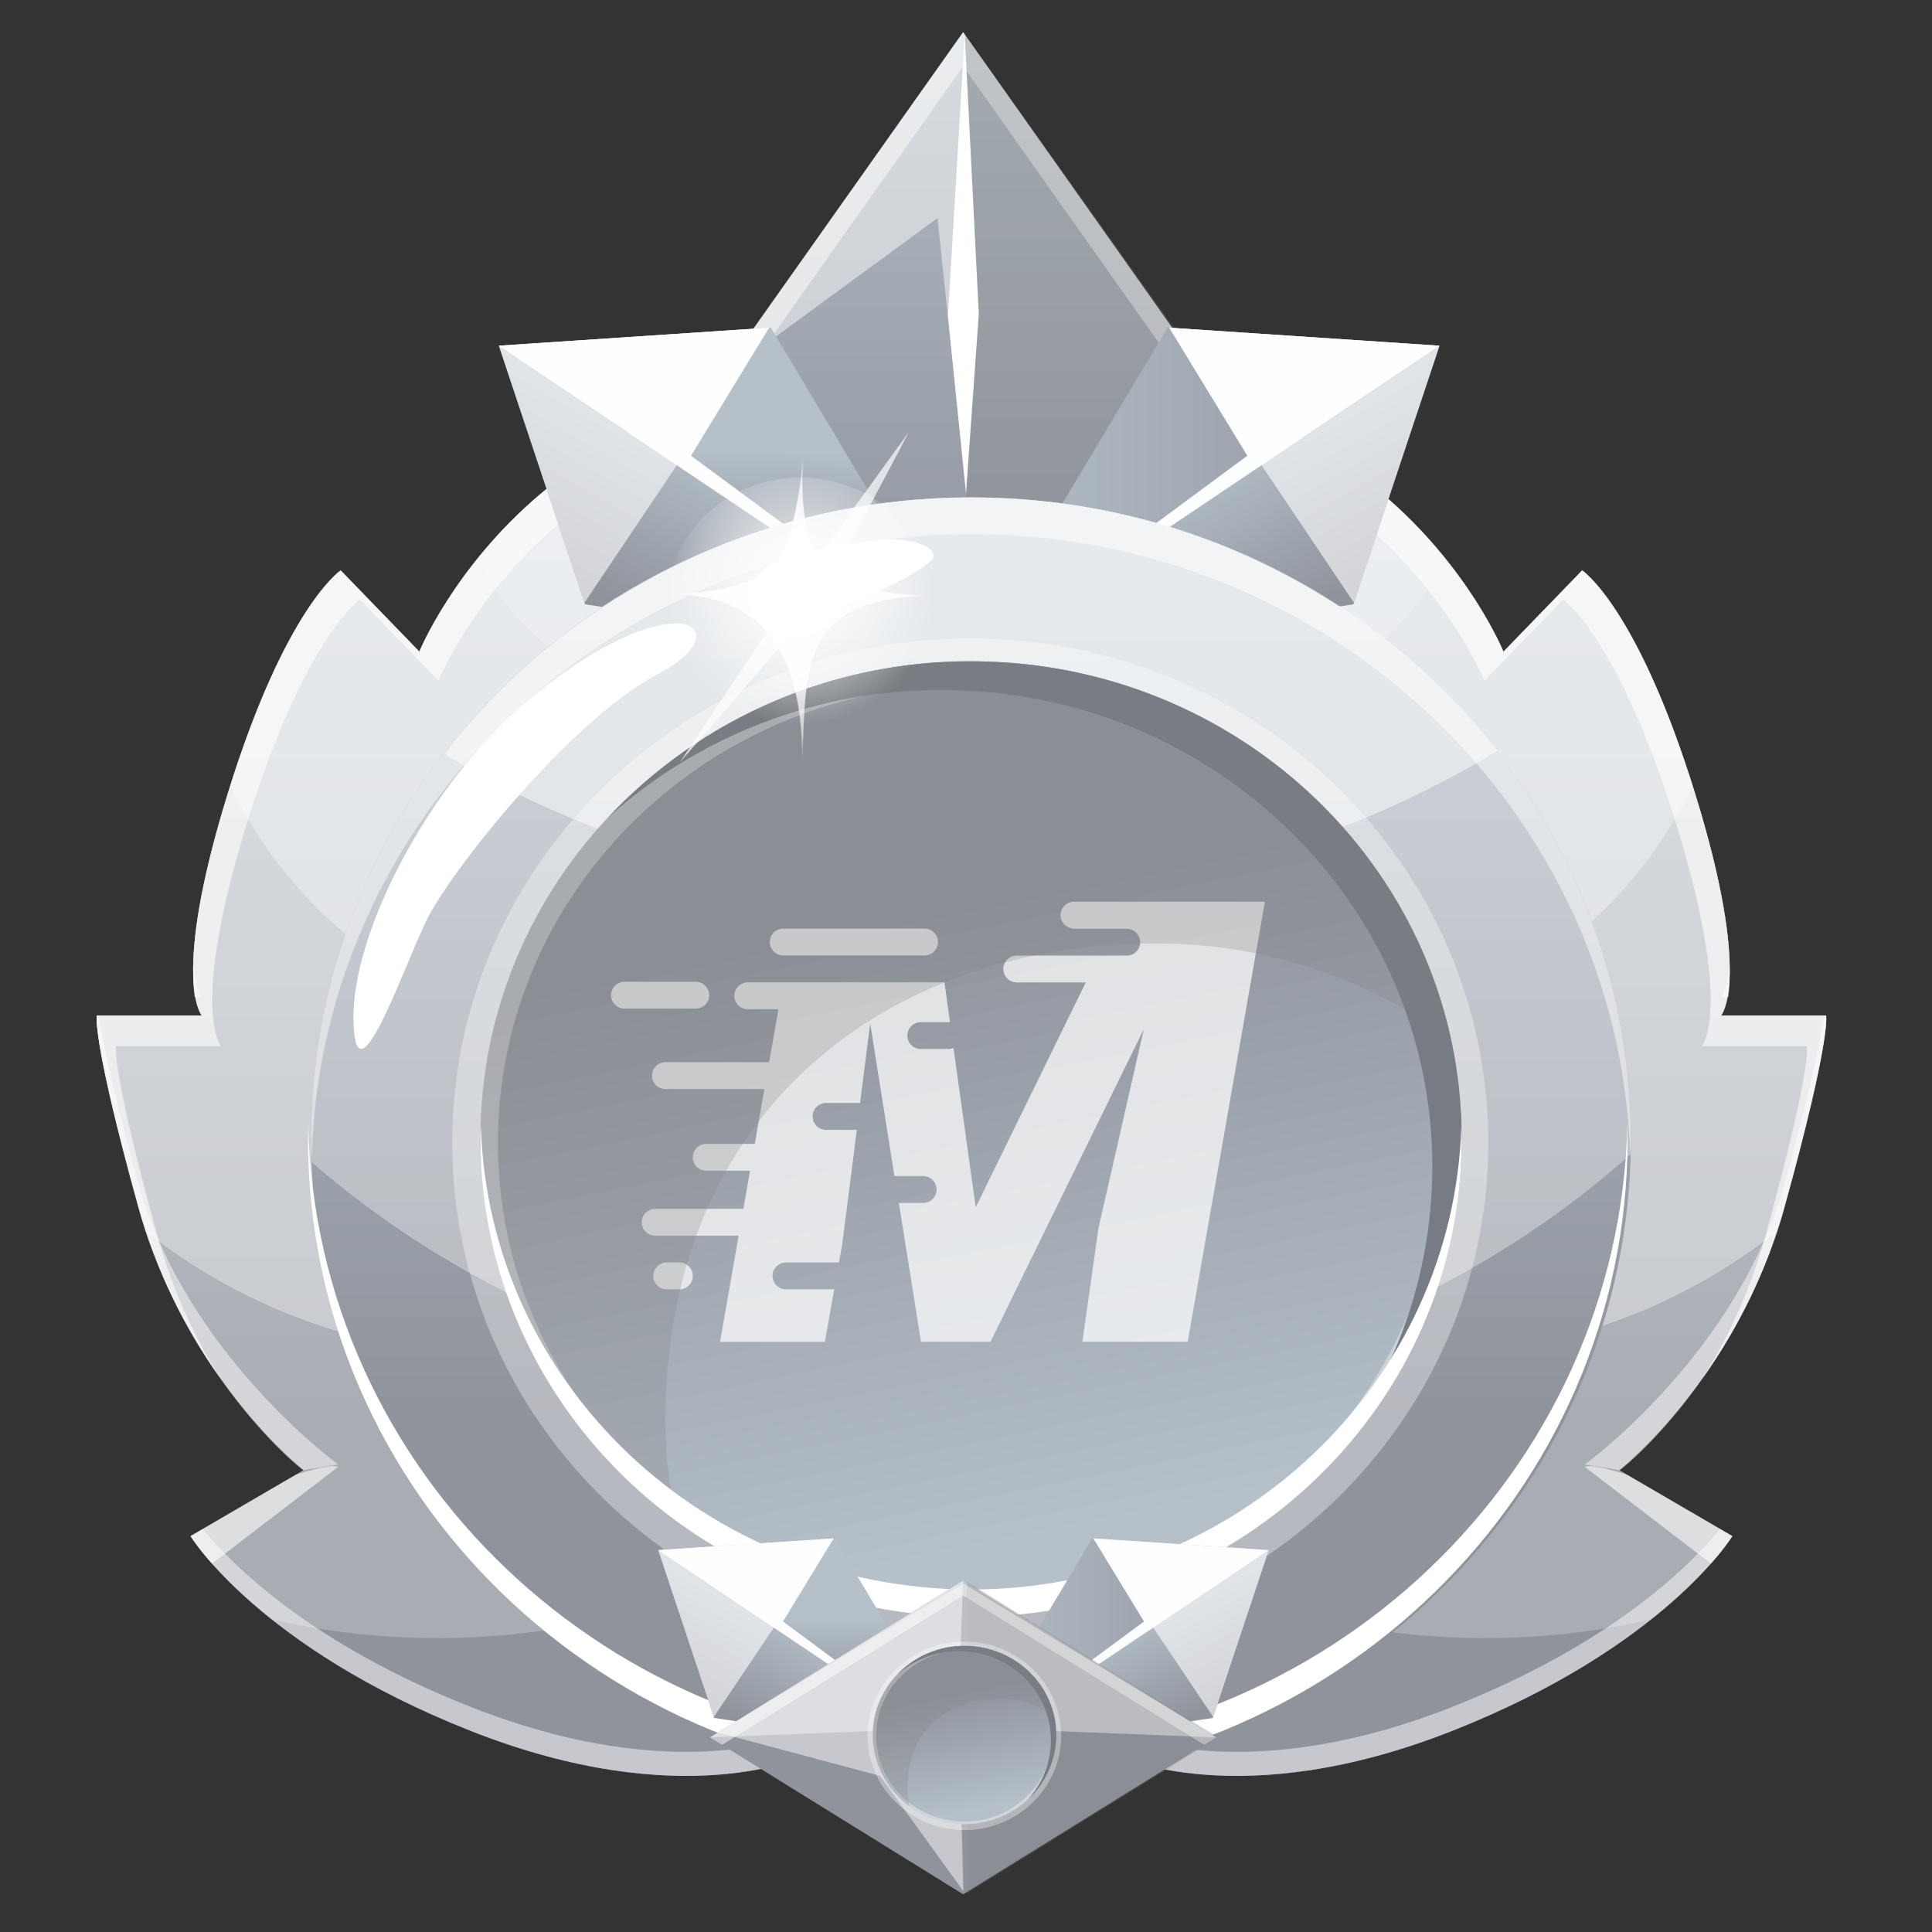 <?xml version="1.0" encoding="UTF-8"?>
<svg width="180px" height="180px" viewBox="0 0 180 180" version="1.1" xmlns="http://www.w3.org/2000/svg" xmlns:xlink="http://www.w3.org/1999/xlink">
    <rect x="0" y="0" width="180" height="180" fill="#333333" stroke="none"/>
    <title>8E54F8C0-64AB-4AD6-864A-AEA5B77AB543</title>
    <defs>
        <linearGradient x1="49.999%" y1="10.686%" x2="49.999%" y2="74.506%" id="linearGradient-1">
            <stop stop-color="#B5C0C9" offset="0%"></stop>
            <stop stop-color="#8F939C" offset="100%"></stop>
        </linearGradient>
        <linearGradient x1="50.001%" y1="10.686%" x2="50.001%" y2="74.506%" id="linearGradient-2">
            <stop stop-color="#B5C0C9" offset="0%"></stop>
            <stop stop-color="#8F939C" offset="100%"></stop>
        </linearGradient>
        <linearGradient x1="50%" y1="-16.973%" x2="50%" y2="88.623%" id="linearGradient-3">
            <stop stop-color="#B5C0C9" offset="0%"></stop>
            <stop stop-color="#8F939C" offset="100%"></stop>
        </linearGradient>
        <linearGradient x1="43.087%" y1="41.869%" x2="75.932%" y2="80.518%" id="linearGradient-4">
            <stop stop-color="#B5C0C9" offset="0%"></stop>
            <stop stop-color="#8F939C" offset="100%"></stop>
        </linearGradient>
        <linearGradient x1="0%" y1="49.996%" x2="100%" y2="49.996%" id="linearGradient-5">
            <stop stop-color="#B5C0C9" offset="0%"></stop>
            <stop stop-color="#8F939C" offset="100%"></stop>
        </linearGradient>
        <linearGradient x1="56.909%" y1="41.87%" x2="24.066%" y2="80.515%" id="linearGradient-6">
            <stop stop-color="#B5C0C9" offset="0%"></stop>
            <stop stop-color="#8F939C" offset="100%"></stop>
        </linearGradient>
        <linearGradient x1="50.398%" y1="36.296%" x2="49.383%" y2="74.508%" id="linearGradient-7">
            <stop stop-color="#B5C0C9" offset="0%"></stop>
            <stop stop-color="#8F939C" offset="100%"></stop>
        </linearGradient>
        <linearGradient x1="49.996%" y1="3.136%" x2="49.996%" y2="72.094%" id="linearGradient-8">
            <stop stop-color="#B5C0C9" offset="0%"></stop>
            <stop stop-color="#8F939C" offset="100%"></stop>
        </linearGradient>
        <linearGradient x1="58.572%" y1="91.398%" x2="45.131%" y2="26.548%" id="linearGradient-9">
            <stop stop-color="#B5C0C9" offset="0%"></stop>
            <stop stop-color="#8F939C" offset="100%"></stop>
        </linearGradient>
        <radialGradient cx="50%" cy="45.172%" fx="50%" fy="45.172%" r="55.682%" gradientTransform="translate(0.5,0.452),scale(0.931,1),rotate(100.052),translate(-0.5,-0.452)" id="radialGradient-10">
            <stop stop-color="#FFFFFF" offset="0%"></stop>
            <stop stop-color="#FFFFFF" stop-opacity="0" offset="100%"></stop>
        </radialGradient>
        <radialGradient cx="50%" cy="45.172%" fx="50%" fy="45.172%" r="101.61%" gradientTransform="translate(0.5,0.452),scale(1,0.839),rotate(22.12),translate(-0.5,-0.452)" id="radialGradient-11">
            <stop stop-color="#FFFFFF" offset="0%"></stop>
            <stop stop-color="#FFFFFF" stop-opacity="0.878" offset="30.427%"></stop>
            <stop stop-color="#FFFFFF" stop-opacity="0" offset="100%"></stop>
        </radialGradient>
        <linearGradient x1="43.092%" y1="41.865%" x2="75.936%" y2="80.512%" id="linearGradient-12">
            <stop stop-color="#B5C0C9" offset="0%"></stop>
            <stop stop-color="#8F939C" offset="100%"></stop>
        </linearGradient>
        <linearGradient x1="0%" y1="50%" x2="100%" y2="50%" id="linearGradient-13">
            <stop stop-color="#B5C0C9" offset="0%"></stop>
            <stop stop-color="#8F939C" offset="100%"></stop>
        </linearGradient>
        <linearGradient x1="56.912%" y1="41.873%" x2="24.071%" y2="80.512%" id="linearGradient-14">
            <stop stop-color="#B5C0C9" offset="0%"></stop>
            <stop stop-color="#8F939C" offset="100%"></stop>
        </linearGradient>
        <linearGradient x1="50.398%" y1="36.303%" x2="49.387%" y2="74.512%" id="linearGradient-15">
            <stop stop-color="#B5C0C9" offset="0%"></stop>
            <stop stop-color="#8F939C" offset="100%"></stop>
        </linearGradient>
        <linearGradient x1="50%" y1="-332.395%" x2="50%" y2="-50.384%" id="linearGradient-16">
            <stop stop-color="#B5C0C9" offset="0%"></stop>
            <stop stop-color="#8F939C" offset="100%"></stop>
        </linearGradient>
        <linearGradient x1="58.578%" y1="91.323%" x2="45.141%" y2="26.572%" id="linearGradient-17">
            <stop stop-color="#B5C0C9" offset="0%"></stop>
            <stop stop-color="#8F939C" offset="100%"></stop>
        </linearGradient>
    </defs>
    <g id="Master-mfast" stroke="none" stroke-width="1" fill="none" fill-rule="evenodd">
        <g id="Master-Mfast-1.4" transform="translate(-98, -268)" fill-rule="nonzero">
            <g id="Group-10" transform="translate(96, 268)">
                <g id="Master/-medal/-elite" transform="translate(2, 0)">
                    <g transform="translate(9, 3)">
                        <path d="M65.98,160.582 C65.98,160.582 54.622,166.078 34.834,158.26 C15.046,150.442 8.753,140.115 8.753,140.115 L19.289,133.969 C19.289,133.969 8.312,125.366 3.914,109.487 C-0.484,93.608 0.021,91.609 0.021,91.609 L9.793,91.609 C9.793,91.609 6.853,88.224 12.235,70.88 C17.616,53.537 22.741,50.136 22.741,50.136 L30.07,57.713 C30.07,57.713 33.244,49.901 41.308,43.06 C49.372,36.22 57.676,33.292 57.676,33.292 L67.442,47.245 L65.98,160.582 Z" id="Path" fill="url(#linearGradient-1)"></path>
                        <g id="Group" opacity="0.6" style="mix-blend-mode: overlay;" transform="translate(0, 33.132)" fill="#FFFFFF">
                            <path d="M5.702,79.131 C1.304,63.252 1.809,61.331 1.809,61.331 L11.58,61.331 C11.58,61.331 8.641,57.857 14.022,40.517 C19.403,23.176 24.528,19.727 24.528,19.727 L31.857,27.288 C31.857,27.288 35.031,19.465 43.095,12.625 C47.866,8.599 53.244,5.353 59.028,3.006 L57.676,0.16 C57.676,0.16 49.369,3.099 41.308,9.931 C33.247,16.764 30.07,24.59 30.07,24.59 L22.741,17.017 C22.741,17.017 17.611,20.403 12.235,37.749 C6.859,55.095 9.793,58.477 9.793,58.477 L0.021,58.477 C0.021,58.477 -0.484,60.484 3.914,76.363 C5.511,82.083 8.091,87.482 11.54,92.317 C8.968,88.227 7.001,83.785 5.702,79.131 Z" id="Path"></path>
                            <path d="M22.5,100.539 C22.5,100.539 22.233,100.108 18.594,101.252 L8.753,106.983 C9.35,107.89 10.018,108.748 10.752,109.548 L22.5,100.539 Z" id="Path"></path>
                        </g>
                        <path d="M67.442,47.247 L57.676,33.295 C57.676,33.295 49.369,36.234 41.308,43.068 C33.247,49.903 30.07,57.713 30.07,57.713 L22.741,50.149 C22.741,50.149 17.611,53.534 12.235,70.88 C6.859,88.226 9.793,91.609 9.793,91.609 L0.021,91.609 C0.021,91.609 -0.484,93.616 3.914,109.495 C8.312,125.374 19.289,133.964 19.289,133.964 L8.753,140.109 C8.753,140.109 10.835,143.516 16.344,147.893 C33.107,151.705 50.689,149.166 65.689,140.767 L67.442,47.247 Z" id="Path" fill="#FFFFFF" opacity="0.23" style="mix-blend-mode: overlay;"></path>
                        <path d="M65.317,115.563 L67.442,47.247 L57.676,33.295 C57.676,33.295 49.369,36.234 41.308,43.068 C33.247,49.903 30.07,57.713 30.07,57.713 L22.741,50.149 C22.741,50.149 17.611,53.534 12.235,70.88 C6.859,88.226 9.793,91.609 9.793,91.609 L0.021,91.609 C0.021,91.609 -0.484,93.616 3.914,109.495 C4.123,110.251 4.35,110.999 4.588,111.72 C22.045,125.551 46.257,127.083 65.317,115.563 L65.317,115.563 Z" id="Path" fill="#FFFFFF" opacity="0.35" style="mix-blend-mode: overlay;"></path>
                        <path d="M64.949,90.46 L67.442,47.247 L57.676,33.295 C57.676,33.295 49.369,36.234 41.308,43.068 C33.247,49.903 30.07,57.713 30.07,57.713 L22.741,50.149 C22.741,50.149 17.755,53.478 12.464,70.188 C21.815,89.795 44.846,98.691 64.949,90.46 Z" id="Path" fill="#FFFFFF" opacity="0.35" style="mix-blend-mode: overlay;"></path>
                        <path d="M35.52,49.008 C40.758,59.792 53.043,65.186 64.527,61.745 L67.442,47.247 L57.676,33.295 C57.676,33.295 49.369,36.234 41.308,43.068 C39.196,44.862 37.259,46.851 35.52,49.008 L35.52,49.008 Z" id="Path" fill="#FFFFFF" opacity="0.2" style="mix-blend-mode: overlay;"></path>
                        <g id="Group" opacity="0.49" style="mix-blend-mode: overlay;" transform="translate(0, 86.57)" fill="#FFFFFF">
                            <path d="M9.793,3.324 C9.793,3.324 9.173,2.597 9.026,0.118 C8.967,1.187 8.997,2.259 9.117,3.324 L9.793,3.324 Z" id="Path"></path>
                            <path d="M34.834,69.451 C19.716,63.479 12.483,56.051 9.907,52.885 L8.753,53.556 C8.753,53.556 15.046,63.859 34.834,71.685 C54.622,79.511 65.98,74.012 65.98,74.012 L65.948,71.791 C65.272,72.096 54.013,77.028 34.834,69.451 Z" id="Path"></path>
                            <path d="M19.238,47.408 L22.513,46.873 C22.513,46.873 8.291,36.568 3.893,20.689 C1.443,11.885 0.534,7.324 0.2,5.039 L0.021,5.039 C0.021,5.039 -0.513,7.046 3.88,22.925 C7.27,35.16 15.128,44.121 19.238,47.408 Z" id="Path"></path>
                        </g>
                        <path d="M95.171,160.582 C95.171,160.582 106.529,166.078 126.317,158.26 C146.105,150.442 152.398,140.12 152.398,140.12 L141.86,133.975 C141.86,133.975 152.841,125.371 157.236,109.492 C161.632,93.613 161.132,91.606 161.132,91.606 L151.358,91.606 C151.358,91.606 154.297,88.221 148.916,70.878 C143.535,53.534 138.405,50.136 138.405,50.136 L131.081,57.713 C131.081,57.713 127.907,49.901 119.859,43.06 C111.811,36.22 103.491,33.292 103.491,33.292 L95.959,45.011 L95.171,160.582 Z" id="Path" fill="url(#linearGradient-2)"></path>
                        <g id="Group" opacity="0.6" style="mix-blend-mode: overlay;" transform="translate(102.067, 33.132)" fill="#FFFFFF">
                            <path d="M53.382,79.131 C57.78,63.252 57.278,61.331 57.278,61.331 L47.507,61.331 C47.507,61.331 50.446,57.857 45.062,40.517 C39.678,23.176 34.556,19.727 34.556,19.727 L27.229,27.288 C27.229,27.288 24.047,19.465 15.989,12.625 C11.218,8.599 5.84,5.353 0.056,3.006 L1.411,0.16 C1.411,0.16 9.715,3.099 17.779,9.931 C25.843,16.764 29.001,24.59 29.001,24.59 L36.338,17.017 C36.338,17.017 41.468,20.403 46.844,37.749 C52.22,55.095 49.286,58.477 49.286,58.477 L59.06,58.477 C59.06,58.477 59.562,60.484 55.164,76.363 C53.568,82.083 50.987,87.482 47.539,92.317 C50.112,88.226 52.08,83.785 53.382,79.131 L53.382,79.131 Z" id="Path"></path>
                            <path d="M36.584,100.539 C36.584,100.539 36.851,100.108 40.49,101.252 L50.331,106.983 C49.734,107.888 49.065,108.744 48.332,109.543 L36.584,100.539 Z" id="Path"></path>
                        </g>
                        <path d="M95.946,45.014 L103.478,33.295 C103.478,33.295 111.782,36.234 119.846,43.068 C127.91,49.903 131.068,57.724 131.068,57.724 L138.405,50.149 C138.405,50.149 143.535,53.534 148.911,70.88 C154.287,88.226 151.353,91.609 151.353,91.609 L161.127,91.609 C161.127,91.609 161.629,93.616 157.231,109.495 C152.833,125.374 141.854,133.964 141.854,133.964 L152.392,140.109 C152.392,140.109 150.311,143.516 144.801,147.893 C128.038,151.705 110.457,149.166 95.457,140.767 L95.946,45.014 Z" id="Path" fill="#FFFFFF" opacity="0.23" style="mix-blend-mode: overlay;"></path>
                        <path d="M95.833,115.563 L95.946,45.024 L103.478,33.305 C103.478,33.305 111.782,36.244 119.846,43.079 C127.91,49.914 131.068,57.735 131.068,57.735 L138.405,50.149 C138.405,50.149 143.535,53.534 148.911,70.88 C154.287,88.226 151.353,91.609 151.353,91.609 L161.127,91.609 C161.127,91.609 161.629,93.616 157.231,109.495 C157.023,110.251 156.793,110.999 156.558,111.72 C139.101,125.551 114.889,127.083 95.828,115.563 L95.833,115.563 Z" id="Path" fill="#FFFFFF" opacity="0.35" style="mix-blend-mode: overlay;"></path>
                        <path d="M96.202,90.46 L95.935,45.014 L103.467,33.295 C103.467,33.295 111.771,36.234 119.835,43.068 C127.899,49.903 131.057,57.724 131.057,57.724 L138.405,50.149 C138.405,50.149 143.391,53.478 148.681,70.188 C139.33,89.795 116.299,98.691 96.197,90.46 L96.202,90.46 Z" id="Path" fill="#FFFFFF" opacity="0.35" style="mix-blend-mode: overlay;"></path>
                        <path d="M125.63,49.008 C120.394,59.792 108.11,65.186 96.627,61.745 L95.946,45.014 L103.478,33.295 C103.478,33.295 111.782,36.234 119.846,43.068 C121.955,44.864 123.892,46.852 125.63,49.008 L125.63,49.008 Z" id="Path" fill="#FFFFFF" opacity="0.2" style="mix-blend-mode: overlay;"></path>
                        <g id="Group" opacity="0.49" style="mix-blend-mode: overlay;" transform="translate(95.12, 86.57)" fill="#FFFFFF">
                            <path d="M56.238,3.324 C56.238,3.324 56.861,2.597 57.005,0.118 C57.065,1.187 57.035,2.259 56.917,3.324 L56.238,3.324 Z" id="Path"></path>
                            <path d="M31.197,69.451 C46.315,63.479 53.55,56.051 56.126,52.885 L57.278,53.556 C57.278,53.556 50.988,63.859 31.197,71.685 C11.406,79.511 0.051,74.012 0.051,74.012 L0.083,71.791 C0.759,72.096 12.024,77.028 31.197,69.451 Z" id="Path"></path>
                            <path d="M46.806,47.408 L43.531,46.873 C43.531,46.873 57.753,36.568 62.151,20.689 C64.591,11.871 65.486,7.329 65.833,5.037 L66.012,5.037 C66.012,5.037 66.547,7.043 62.151,22.922 C58.763,35.16 50.903,44.121 46.806,47.408 Z" id="Path"></path>
                        </g>
                        <polygon id="Path" fill="url(#linearGradient-3)" points="80.734 0 57.149 33.348 80.734 66.699 104.319 33.348"></polygon>
                        <polygon id="Path" fill="#FFFFFF" opacity="0.49" style="mix-blend-mode: overlay;" points="80.734 3.169 103.2 34.935 104.319 33.348 80.734 0 57.149 33.348 58.272 34.935"></polygon>
                        <polygon id="Path" fill="#828282" opacity="0.25" points="104.525 33.348 80.905 0.24 81.092 66.488"></polygon>
                        <polygon id="Path" fill="#FFFFFF" opacity="0.49" style="mix-blend-mode: overlay;" points="80.905 0.24 80.734 0 57.876 32.322 78.346 17.318 80.905 41.706"></polygon>
                        <polygon id="Path" fill="#FFFFFF" points="79.318 26.428 81 42.963 82.193 26.255 80.884 0.24"></polygon>
                        <polygon id="Path" fill="url(#linearGradient-4)" points="125.117 29.209 81.132 58.742 117.094 53.302"></polygon>
                        <polygon id="Path" fill="url(#linearGradient-5)" points="125.117 29.209 81.132 58.742 99.777 27.521"></polygon>
                        <polygon id="Path" fill="#FFFFFF" opacity="0.61" style="mix-blend-mode: overlay;" points="125.117 29.209 99.932 27.529 117.142 53.158"></polygon>
                        <polygon id="Path" fill="#FFFFFF" opacity="0.97" style="mix-blend-mode: overlay;" points="107.208 39.459 99.932 27.529 125.117 29.209 81.132 58.742"></polygon>
                        <polygon id="Path" fill="url(#linearGradient-6)" points="37.476 29.209 81.464 58.742 45.5 53.302"></polygon>
                        <polygon id="Path" fill="url(#linearGradient-7)" points="37.476 29.209 81.464 58.742 62.817 27.521"></polygon>
                        <polygon id="Path" fill="#FFFFFF" opacity="0.61" style="mix-blend-mode: overlay;" points="37.476 29.209 62.662 27.529 45.454 53.158"></polygon>
                        <polygon id="Path" fill="#FFFFFF" opacity="0.97" style="mix-blend-mode: overlay;" points="55.383 39.459 62.662 27.529 37.476 29.209 81.464 58.742"></polygon>
                        <path d="M81.461,43.346 C47.507,43.346 19.986,70.106 19.986,103.114 C19.986,136.123 47.507,162.888 81.461,162.888 C115.416,162.888 142.947,136.123 142.947,103.114 C142.947,70.106 115.41,43.346 81.461,43.346 Z" id="Path" fill="url(#linearGradient-8)"></path>
                        <path d="M81.165,160.208 C47.672,160.208 20.44,134.164 19.711,101.773 C19.711,102.219 19.695,102.665 19.695,103.109 C19.695,136.118 47.215,162.882 81.17,162.882 C115.124,162.882 142.64,136.123 142.64,103.114 C142.64,102.665 142.64,102.219 142.621,101.778 C141.878,134.164 114.652,160.208 81.165,160.208 Z" id="Path" fill="#FFFFFF"></path>
                        <path d="M81.461,43.346 C47.507,43.346 19.986,70.106 19.986,103.114 C19.986,103.844 20.018,104.557 20.047,105.281 C35.705,118.935 57.264,127.378 81.06,127.378 C105.273,127.378 127.183,118.633 142.894,104.552 C142.907,104.071 142.936,103.598 142.936,103.114 C142.947,70.106 115.41,43.346 81.461,43.346 Z" id="Path" fill="#FFFFFF" opacity="0.35" style="mix-blend-mode: overlay;"></path>
                        <path d="M130.52,66.942 C119.298,52.61 101.557,43.346 81.592,43.346 C61.475,43.346 43.614,52.749 32.4,67.268 C46.293,75.612 63.1,80.499 81.194,80.499 C99.529,80.499 116.519,75.487 130.52,66.942 Z" id="Path" fill="#FFFFFF" opacity="0.49" style="mix-blend-mode: overlay;"></path>
                        <path d="M81.461,46.758 C114.817,46.758 141.953,72.606 142.888,104.816 C142.907,104.25 142.936,103.681 142.936,103.106 C142.936,70.097 115.416,43.338 81.461,43.338 C47.507,43.338 19.989,70.106 19.989,103.114 C19.989,103.689 20.018,104.258 20.034,104.824 C20.969,72.614 48.094,46.758 81.461,46.758 Z" id="Path" fill="#FFFFFF" opacity="0.49" style="mix-blend-mode: overlay;"></path>
                        <path d="M73.21,47.277 C76.072,47.055 79.022,48.145 77.592,49.39 C76.163,50.635 66.48,56.214 62.255,52.765 C58.031,49.315 69.841,47.533 73.21,47.277 Z" id="Path" fill="#FFFFFF"></path>
                        <path d="M39.945,62.472 C30.994,70.004 23.751,83.93 23.932,92.066 C24.114,100.202 28.475,87.438 30.706,82.808 C32.937,78.177 44.169,64.059 52.303,59.789 C60.436,55.52 53.951,50.689 39.945,62.472 Z" id="Path" fill="#FFFFFF"></path>
                        <path d="M81.464,58.611 C56.22,58.611 35.755,78.511 35.755,103.053 C35.755,127.594 56.22,147.489 81.464,147.489 C106.708,147.489 127.183,127.597 127.183,103.053 C127.183,78.509 106.711,58.611 81.464,58.611 Z" id="Path" fill="url(#linearGradient-9)"></path>
                        <g id="Master-mfast" opacity="0.9" transform="translate(47.827, 80.959)" fill="#FFFFFF">
                            <g id="Logo_-CHplay-notifi" opacity="0.8">
                                <path d="M43.234,2.554 C42.544,2.554 41.984,1.994 41.984,1.304 C41.984,0.613 42.544,0.053 43.234,0.053 L61.021,0.053 L53.828,41.054 L44.014,41.054 L45.516,30.46 L49.738,11.93 L35.454,41.054 L28.977,41.054 L26.919,28.114 L29.185,28.114 C29.823,28.114 30.358,27.633 30.428,27 L30.428,26.863 C30.426,26.173 29.867,25.614 29.177,25.613 L26.505,25.613 L24.248,11.401 L23.302,18.805 L23.203,18.805 L20.135,18.805 C19.445,18.805 18.885,19.365 18.885,20.055 C18.885,20.746 19.445,21.306 20.135,21.306 L23.002,21.306 L21.642,31.959 L21.338,33.666 L16.392,33.666 C15.755,33.666 15.219,34.146 15.15,34.78 L15.15,34.916 C15.151,35.606 15.711,36.164 16.4,36.164 L20.897,36.164 L20.023,41.057 L10.257,41.057 L11.989,31.17 L4.211,31.17 C3.52,31.17 2.96,30.611 2.96,29.92 C2.96,29.229 3.52,28.67 4.211,28.67 L12.43,28.67 L13.055,25.116 L8.97,25.116 C8.279,25.116 7.719,24.556 7.719,23.865 C7.719,23.175 8.279,22.615 8.97,22.615 L13.493,22.615 L14.391,17.501 L5.226,17.501 C4.766,17.522 4.332,17.289 4.095,16.894 C3.859,16.498 3.859,16.005 4.095,15.61 C4.332,15.215 4.766,14.981 5.226,15.003 L14.829,15.003 L15.697,10.065 L12.839,10.065 C12.148,10.065 11.588,9.505 11.588,8.815 C11.588,8.124 12.148,7.564 12.839,7.564 L31.165,7.564 L31.683,11.275 L31.67,11.275 L31.534,11.275 L28.958,11.275 C28.268,11.275 27.708,11.835 27.708,12.526 C27.708,13.217 28.268,13.776 28.958,13.776 L31.529,13.776 C31.694,13.777 31.858,13.743 32.009,13.677 L34.078,28.515 L44.33,7.572 L37.904,7.572 C37.213,7.572 36.653,7.012 36.653,6.322 C36.653,5.631 37.213,5.071 37.904,5.071 L48.094,5.071 C48.554,5.093 48.989,4.859 49.225,4.464 C49.462,4.069 49.462,3.576 49.225,3.18 C48.989,2.785 48.554,2.552 48.094,2.573 L43.234,2.573 L43.234,2.554 Z M6.413,33.666 C6.873,33.645 7.307,33.878 7.544,34.273 C7.78,34.669 7.78,35.162 7.544,35.557 C7.307,35.952 6.873,36.186 6.413,36.164 L5.344,36.164 C4.884,36.186 4.449,35.952 4.213,35.557 C3.976,35.162 3.976,34.669 4.213,34.273 C4.449,33.878 4.884,33.645 5.344,33.666 L6.413,33.666 Z M8,7.511 C8.69,7.511 9.25,8.071 9.25,8.761 C9.25,9.452 8.69,10.012 8,10.012 L1.355,10.012 C0.664,10.012 0.104,9.452 0.104,8.761 C0.104,8.071 0.664,7.511 1.355,7.511 L8,7.511 Z M29.257,2.557 C29.717,2.536 30.152,2.769 30.388,3.164 C30.625,3.56 30.625,4.053 30.388,4.448 C30.152,4.843 29.717,5.077 29.257,5.055 L16.202,5.055 C15.742,5.077 15.308,4.843 15.071,4.448 C14.835,4.053 14.835,3.56 15.071,3.164 C15.308,2.769 15.742,2.536 16.202,2.557 L29.257,2.557 Z" id="Combined-Shape"></path>
                            </g>
                        </g>
                        <g id="Group" opacity="0.35" style="mix-blend-mode: overlay;" transform="translate(33.132, 56.377)" fill="#FFFFFF">
                            <path d="M48.257,94.078 C21.642,94.078 0,72.999 0,47.09 C0,21.18 21.642,0.102 48.265,0.102 C74.888,0.102 96.531,21.18 96.531,47.09 C96.531,72.999 74.872,94.078 48.257,94.078 Z M48.257,4.369 C23.996,4.369 4.256,23.531 4.256,47.09 C4.256,70.648 23.996,89.814 48.257,89.814 C72.518,89.814 92.256,70.648 92.256,47.09 C92.256,23.531 72.518,4.369 48.257,4.369 Z" id="Shape"></path>
                        </g>
                        <path d="M81.464,58.611 C68.659,58.562 56.41,63.835 47.643,73.168 C56.175,65.482 67.261,61.247 78.744,61.286 C103.983,61.286 124.447,81.181 124.447,105.725 C124.441,116.841 120.19,127.535 112.562,135.621 C121.55,127.503 127.183,115.921 127.183,103.053 C127.183,78.511 106.711,58.611 81.464,58.611 Z" id="Path" fill="#777C84"></path>
                        <path d="M52.995,129.342 C52.995,100.661 73.459,84.903 98.7,84.903 C108.574,84.874 118.2,87.999 126.173,93.824 C121.804,73.71 103.446,58.611 81.456,58.611 C56.214,58.611 35.766,78.511 35.766,103.053 C35.766,117.577 42.927,130.467 53.999,138.589 C53.337,135.551 53,132.451 52.995,129.342 Z" id="Path" fill="#828282" opacity="0.25"></path>
                        <path d="M81.464,145.085 C56.663,145.085 36.49,125.847 35.804,101.904 C35.785,102.329 35.763,102.751 35.763,103.181 C35.763,127.728 56.228,147.623 81.472,147.623 C106.716,147.623 127.183,127.717 127.183,103.181 C127.183,102.751 127.164,102.329 127.151,101.904 C126.437,125.847 106.27,145.085 81.464,145.085 Z" id="Path" fill="#FFFFFF"></path>
                        <path d="M65.574,41.497 C58.787,41.497 53.283,46.622 53.283,52.947 C53.283,59.271 58.782,64.393 65.574,64.393 C72.366,64.393 77.865,59.266 77.865,52.955 C77.865,46.643 72.358,41.497 65.574,41.497 Z" id="Path" fill="url(#radialGradient-10)"></path>
                        <path d="M54.352,68.005 C57.649,64.305 67.345,52.947 67.345,52.947 C67.345,52.947 75.447,37.746 75.642,37.319 C75.695,37.196 65.291,51.611 65.291,51.611 L54.352,68.005 Z" id="Path" fill="#FFFFFF" opacity="0.7"></path>
                        <path d="M68.246,50.232 C65.259,47.894 65.801,41.326 65.777,39.467 L65.777,41.249 C65.777,40.963 65.756,40.656 65.756,40.589 L65.756,39.467 C65.745,40.253 65.688,41.038 65.587,41.818 C65.587,41.818 64.714,48.412 63.132,49.775 C59.573,52.898 50.614,52.295 54.047,52.377 C65.649,52.626 65.649,63.949 65.753,67.663 L65.753,65.793 C65.753,65.927 65.774,66.039 65.774,66.106 L65.774,67.663 C66.02,58.87 65.991,53.307 76.115,52.564 C79.468,52.3 71.741,52.947 68.246,50.232 Z" id="Path" fill="url(#radialGradient-11)"></path>
                        <polygon id="Path" fill="url(#linearGradient-12)" points="109.206 141.421 80.66 160.587 103.999 157.057"></polygon>
                        <polygon id="Path" fill="url(#linearGradient-13)" points="109.206 141.421 80.66 160.587 92.761 140.323"></polygon>
                        <polygon id="Path" fill="#FFFFFF" opacity="0.61" style="mix-blend-mode: overlay;" points="109.206 141.421 92.862 140.329 104.031 156.964"></polygon>
                        <polygon id="Path" fill="#FFFFFF" opacity="0.97" style="mix-blend-mode: overlay;" points="97.583 148.072 92.862 140.329 109.206 141.421 80.66 160.587"></polygon>
                        <polygon id="Path" fill="url(#linearGradient-14)" points="52.327 141.421 80.876 160.587 57.534 157.057"></polygon>
                        <polygon id="Path" fill="url(#linearGradient-15)" points="52.327 141.421 80.876 160.587 68.772 140.323"></polygon>
                        <polygon id="Path" fill="#FFFFFF" opacity="0.61" style="mix-blend-mode: overlay;" points="52.327 141.421 68.671 140.329 57.505 156.964"></polygon>
                        <polygon id="Path" fill="#FFFFFF" opacity="0.97" style="mix-blend-mode: overlay;" points="63.949 148.072 68.671 140.329 52.327 141.421 80.876 160.587"></polygon>
                        <polygon id="Path" fill="url(#linearGradient-16)" points="80.734 144.256 57.149 158.872 80.734 173.487 104.319 158.872"></polygon>
                        <polygon id="Path" fill="#FFFFFF" opacity="0.49" style="mix-blend-mode: overlay;" points="80.734 145.646 103.2 159.566 104.319 158.872 80.734 144.256 57.149 158.872 58.272 159.566"></polygon>
                        <polygon id="Path" fill="#828282" opacity="0.25" points="81.092 173.393 104.525 158.872 81.092 144.35"></polygon>
                        <polygon id="Path" fill="#FFFFFF" opacity="0.49" style="mix-blend-mode: overlay;" points="80.75 173.188 80.304 155.524 80.734 144.256 57.876 158.42 72.991 162.452"></polygon>
                        <polygon id="Path" fill="#FFFFFF" opacity="0.41" style="mix-blend-mode: overlay;" points="80.734 144.534 57.149 158.872 80.734 157.944 104.319 158.872"></polygon>
                        <path d="M80.86,150.34 C76.144,150.34 72.31,154.06 72.31,158.645 C72.31,163.23 76.136,166.951 80.86,166.951 C85.584,166.951 89.41,163.232 89.41,158.645 C89.41,154.057 85.579,150.34 80.86,150.34 Z" id="Path" fill="url(#linearGradient-17)"></path>
                        <g id="Group" opacity="0.35" style="mix-blend-mode: overlay;" transform="translate(71.607, 149.894)" fill="#FFFFFF">
                            <path d="M9.239,17.611 C4.267,17.611 0.219,13.669 0.219,8.828 C0.219,3.986 4.267,0.048 9.239,0.048 C14.212,0.048 18.26,3.986 18.26,8.828 C18.26,13.669 14.215,17.611 9.239,17.611 Z M9.239,0.844 C4.697,0.844 1.015,4.425 1.015,8.828 C1.015,13.231 4.705,16.812 9.239,16.812 C13.774,16.812 17.464,13.231 17.464,8.828 C17.464,4.425 13.774,0.844 9.239,0.844 Z" id="Shape"></path>
                        </g>
                        <path d="M80.86,150.34 C78.469,150.333 76.183,151.318 74.546,153.06 C76.141,151.624 78.214,150.832 80.36,150.84 C85.076,150.84 88.91,154.556 88.91,159.144 C88.909,161.222 88.114,163.22 86.687,164.731 C88.422,163.183 89.415,160.969 89.418,158.645 C89.402,154.06 85.579,150.34 80.86,150.34 Z" id="Path" fill="#777C84"></path>
                        <path d="M75.54,163.558 C75.54,158.198 79.364,155.254 84.09,155.254 C85.935,155.248 87.734,155.832 89.223,156.921 C88.421,153.162 84.977,150.34 80.868,150.34 C76.149,150.34 72.318,154.06 72.318,158.645 C72.325,161.275 73.592,163.744 75.725,165.284 C75.602,164.717 75.54,164.138 75.54,163.558 L75.54,163.558 Z" id="Path" fill="#828282" opacity="0.25"></path>
                    </g>
                </g>
            </g>
        </g>
    </g>
</svg>